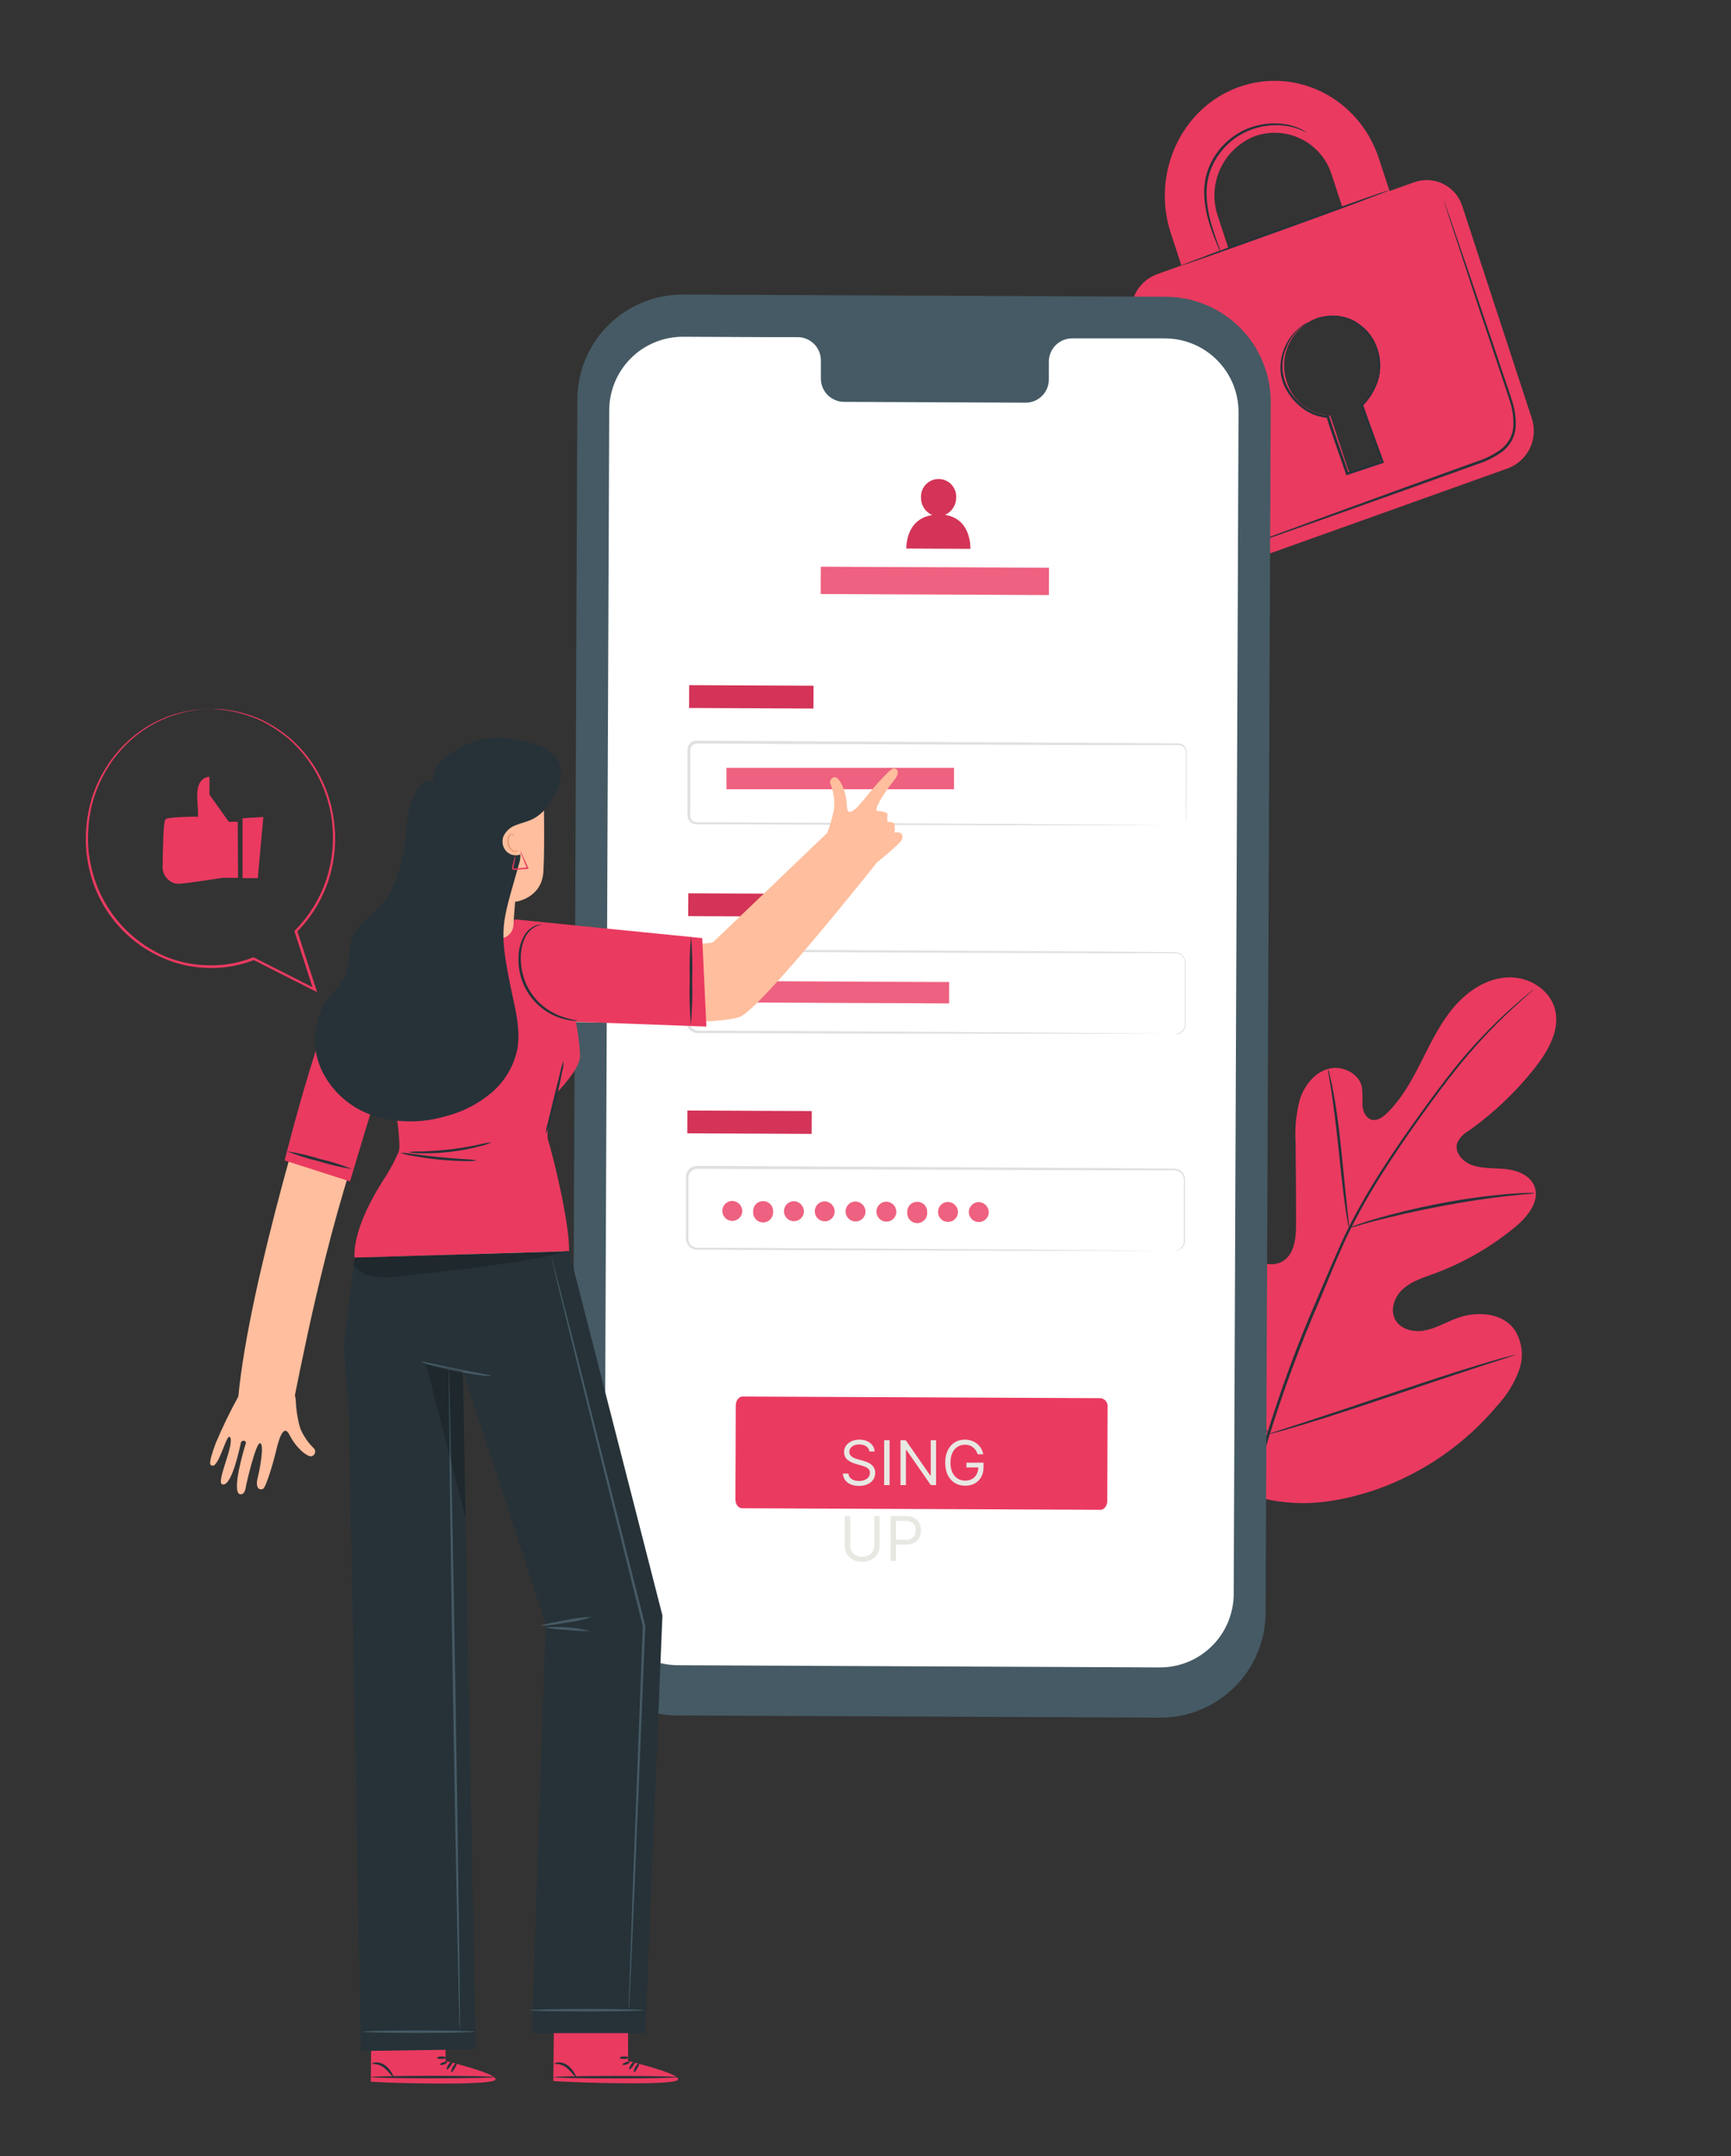 <svg width="228" height="284" viewBox="0 0 228 284" fill="none" xmlns="http://www.w3.org/2000/svg">
<rect x="0" y="0" width="228" height="284" fill="#333333" stroke="none"/>
<path d="M163.79 196.577C153.951 189.707 151.722 176.952 152.11 165.484C152.174 163.574 151.964 161.549 152.874 159.874C153.785 158.199 155.912 157.047 157.626 157.849C159.046 158.518 159.664 160.173 160.46 161.542C161.522 163.366 163.078 164.852 164.95 165.828C166.166 166.465 167.675 166.847 168.879 166.184C170.535 165.274 170.726 163.001 170.713 161.09C170.713 157.537 170.692 153.988 170.65 150.443C170.535 148.54 170.729 146.631 171.223 144.789C171.815 142.98 173.133 141.306 174.936 140.796C176.738 140.287 178.986 141.338 179.394 143.197C179.464 143.984 179.483 144.776 179.451 145.566C179.502 146.362 179.871 147.234 180.617 147.476C181.362 147.718 182.139 147.164 182.712 146.604C184.673 144.693 186.011 142.204 187.253 139.746C188.495 137.288 189.711 134.76 191.494 132.665C193.278 130.57 195.742 128.908 198.5 128.749C201.258 128.589 204.13 130.283 204.818 132.958C205.506 135.632 203.945 138.364 202.27 140.535C199.743 143.758 196.763 146.6 193.424 148.972C192.772 149.328 192.252 149.884 191.94 150.558C191.526 151.832 192.73 153.105 193.985 153.506C195.405 153.977 196.946 153.831 198.443 154.009C199.939 154.188 201.531 154.837 202.098 156.238C202.875 158.187 201.245 160.224 199.646 161.561C196.437 164.236 192.792 166.34 188.87 167.783C187.469 168.292 185.998 168.744 184.865 169.725C183.731 170.705 183.056 172.418 183.737 173.762C184.419 175.106 186.17 175.532 187.641 175.258C189.112 174.985 190.418 174.195 191.819 173.666C194.437 172.679 197.812 172.858 199.462 175.118C199.973 175.897 200.296 176.784 200.407 177.708C200.517 178.633 200.412 179.571 200.099 180.448C199.461 182.194 198.48 183.794 197.213 185.154C193.042 190.137 187.623 193.923 181.508 196.125C175.439 198.227 169.815 198.8 163.784 196.59" fill="#EA3A60"/>
<path d="M202.016 130.321C202.016 130.321 201.958 130.385 201.831 130.5L201.264 131.003C200.767 131.448 200.035 132.098 199.111 132.958C196.493 135.388 194.062 138.013 191.838 140.809C190.418 142.573 188.947 144.572 187.38 146.744C185.814 148.915 184.196 151.258 182.591 153.748C180.88 156.374 179.313 159.09 177.897 161.886C177.158 163.344 176.509 164.866 175.84 166.42L173.866 171.164C171.263 177.139 168.997 183.255 167.077 189.484C165.53 194.58 164.464 199.809 163.892 205.104C163.522 208.677 163.462 212.275 163.714 215.859C163.816 217.132 163.912 218.107 164.001 218.769C164.039 219.087 164.064 219.342 164.09 219.527V219.788C164.062 219.705 164.043 219.62 164.033 219.533C164.001 219.348 163.962 219.1 163.912 218.782C163.797 218.145 163.676 217.139 163.561 215.865C163.254 212.275 163.275 208.664 163.625 205.078C164.161 199.761 165.204 194.507 166.739 189.388C168.643 183.142 170.904 177.011 173.509 171.024L175.534 166.299C176.203 164.752 176.859 163.217 177.604 161.752C179.03 158.948 180.61 156.225 182.336 153.595C183.967 151.048 185.61 148.743 187.157 146.591C188.705 144.439 190.202 142.426 191.615 140.669C193.862 137.88 196.326 135.274 198.984 132.875C199.927 132.028 200.678 131.391 201.188 130.964L201.78 130.487C201.852 130.424 201.931 130.368 202.016 130.321Z" fill="#263238"/>
<path d="M177.687 161.74C177.597 161.477 177.535 161.206 177.502 160.931C177.4 160.403 177.286 159.658 177.152 158.69C176.878 156.779 176.598 154.162 176.299 151.265C175.999 148.368 175.662 145.744 175.381 143.853C175.235 142.91 175.108 142.153 175.018 141.624C174.949 141.354 174.912 141.076 174.91 140.796C175.02 141.051 175.099 141.319 175.146 141.592C175.286 142.115 175.445 142.866 175.623 143.815C175.986 145.725 176.343 148.323 176.642 151.227C176.942 154.13 177.197 156.677 177.394 158.658C177.489 159.549 177.572 160.307 177.636 160.912C177.685 161.185 177.703 161.463 177.687 161.74Z" fill="#263238"/>
<path d="M202.194 157.168C201.884 157.235 201.569 157.273 201.251 157.282C200.615 157.34 199.71 157.416 198.589 157.543C196.348 157.785 193.265 158.231 189.883 158.868C186.501 159.505 183.464 160.224 181.279 160.778C180.19 161.058 179.311 161.313 178.732 161.485C178.422 161.595 178.102 161.672 177.776 161.714C178.071 161.566 178.378 161.445 178.693 161.351C179.292 161.141 180.158 160.848 181.241 160.536C183.413 159.899 186.451 159.142 189.845 158.492C192.721 157.942 195.622 157.539 198.538 157.282C199.666 157.187 200.576 157.149 201.213 157.136C201.54 157.114 201.869 157.124 202.194 157.168Z" fill="#263238"/>
<path d="M167.051 188.943C166.983 188.851 166.927 188.75 166.885 188.643L166.465 187.758C166.102 186.988 165.612 185.848 165.026 184.453C163.841 181.652 162.332 177.729 160.727 173.374C159.122 169.018 157.644 165.096 156.524 162.262C155.976 160.887 155.524 159.759 155.186 158.919L154.829 158.008C154.78 157.903 154.746 157.792 154.728 157.677C154.795 157.769 154.851 157.87 154.893 157.977L155.313 158.862C155.67 159.632 156.167 160.772 156.753 162.166C157.937 164.968 159.447 168.891 161.052 173.246C162.657 177.602 164.134 181.524 165.255 184.358C165.803 185.733 166.255 186.86 166.586 187.701C166.733 188.064 166.854 188.338 166.949 188.612C166.999 188.717 167.033 188.828 167.051 188.943Z" fill="#263238"/>
<path d="M199.583 178.455C199.481 178.514 199.371 178.559 199.258 178.589L198.315 178.907L194.832 180.034C191.889 180.989 187.826 182.352 183.368 183.855C178.91 185.358 174.827 186.695 171.866 187.586C170.388 188.038 169.185 188.382 168.351 188.612L167.389 188.86C167.277 188.895 167.162 188.919 167.045 188.93C167.147 188.871 167.256 188.826 167.37 188.796L168.312 188.478L171.796 187.351C174.738 186.396 178.802 185.033 183.26 183.53C187.718 182.027 191.794 180.69 194.755 179.799C196.239 179.347 197.436 179.003 198.277 178.773L199.239 178.525C199.351 178.49 199.466 178.466 199.583 178.455Z" fill="#263238"/>
<path d="M186.31 23.994L183.03 25.165L181.623 20.88C179.037 12.977 170.796 8.781 163.224 11.449C155.651 14.117 151.62 22.784 154.206 30.686L155.613 34.971L152.32 36.15C151.065 36.636 150.045 37.588 149.474 38.807C148.902 40.027 148.822 41.419 149.251 42.696L158.377 70.58C158.567 71.212 158.881 71.799 159.302 72.307C159.723 72.815 160.242 73.233 160.828 73.537C161.413 73.84 162.054 74.023 162.712 74.074C163.37 74.125 164.031 74.043 164.657 73.834L198.647 61.678C199.919 61.192 200.953 60.231 201.531 58.998C202.11 57.766 202.187 56.357 201.748 55.068L192.615 27.184C192.421 26.554 192.102 25.969 191.676 25.465C191.251 24.961 190.729 24.548 190.14 24.25C189.552 23.952 188.909 23.776 188.251 23.732C187.593 23.688 186.933 23.777 186.31 23.994ZM160.402 28.451C159.705 26.396 159.83 24.151 160.752 22.187C161.673 20.222 163.319 18.691 165.344 17.912C166.345 17.57 167.404 17.433 168.458 17.509C169.513 17.585 170.541 17.872 171.482 18.354C172.423 18.836 173.257 19.503 173.935 20.314C174.612 21.125 175.12 22.065 175.426 23.077L176.827 27.362L161.803 32.736L160.402 28.451ZM179.509 53.196L181.839 60.315C181.882 60.458 181.868 60.611 181.801 60.744C181.733 60.877 181.617 60.979 181.476 61.028L178.209 62.194C178.079 62.23 177.94 62.214 177.822 62.15C177.703 62.086 177.614 61.978 177.572 61.85L175.222 54.762C173.927 54.692 172.683 54.227 171.659 53.43C170.634 52.634 169.878 51.543 169.491 50.305C168.937 48.668 169.038 46.88 169.772 45.315C170.507 43.751 171.819 42.532 173.433 41.912C174.23 41.64 175.073 41.531 175.913 41.592C176.753 41.652 177.572 41.882 178.321 42.265C179.071 42.649 179.735 43.18 180.275 43.826C180.815 44.472 181.219 45.22 181.464 46.026C181.873 47.284 181.907 48.634 181.561 49.911C181.215 51.188 180.504 52.336 179.515 53.215L179.509 53.196Z" fill="#EA3A60"/>
<path d="M182.884 25.089C182.884 25.178 176.802 27.464 169.236 30.183C161.67 32.902 155.498 35.086 155.466 35.022C155.435 34.959 161.549 32.654 169.121 29.928C176.693 27.203 182.852 25.006 182.884 25.089Z" fill="#263238"/>
<path d="M190.106 26.26C190.134 26.316 190.158 26.373 190.176 26.432C190.227 26.559 190.284 26.725 190.361 26.929C190.526 27.394 190.756 28.037 191.042 28.839L193.488 35.958C194.507 38.977 195.723 42.555 197.073 46.529C197.71 48.522 198.462 50.598 199.162 52.782C199.537 53.907 199.699 55.093 199.64 56.278C199.586 56.894 199.411 57.493 199.124 58.041C198.818 58.588 198.409 59.07 197.92 59.462C196.936 60.18 195.844 60.736 194.685 61.111L191.405 62.289L185.196 64.511L174.681 68.255L167.58 70.751L165.669 71.388L165.16 71.554C165.105 71.578 165.047 71.593 164.988 71.598C164.988 71.598 165.039 71.598 165.147 71.522L165.644 71.325L167.554 70.605L174.617 68.007L185.113 64.186L191.31 61.945L194.59 60.761C195.716 60.401 196.776 59.862 197.729 59.162C198.184 58.799 198.565 58.351 198.85 57.844C199.12 57.337 199.283 56.78 199.328 56.208C199.387 55.066 199.231 53.923 198.869 52.839C198.182 50.674 197.456 48.579 196.8 46.586C195.475 42.606 194.252 39.015 193.284 35.996C192.316 32.978 191.501 30.552 190.94 28.846C190.673 28.011 190.469 27.362 190.303 26.891L190.151 26.381C190.131 26.343 190.116 26.302 190.106 26.26Z" fill="#263238"/>
<path d="M172.172 17.479C172.172 17.479 171.834 17.314 171.21 17.059C170.32 16.717 169.38 16.528 168.427 16.499C167.015 16.45 165.61 16.715 164.313 17.276C162.735 17.973 161.387 19.101 160.421 20.529C159.45 21.954 158.928 23.638 158.925 25.363C158.938 26.776 159.152 28.18 159.562 29.533C159.893 30.692 160.237 31.616 160.466 32.259C160.601 32.585 160.712 32.922 160.797 33.265C160.616 32.959 160.465 32.637 160.345 32.303C160.084 31.666 159.708 30.762 159.339 29.597C158.885 28.23 158.638 26.802 158.606 25.363C158.589 23.573 159.123 21.821 160.135 20.345C161.134 18.864 162.538 17.701 164.179 16.995C165.516 16.432 166.965 16.184 168.414 16.269C169.387 16.319 170.344 16.546 171.236 16.938C171.474 17.048 171.704 17.176 171.923 17.32C172.014 17.36 172.098 17.414 172.172 17.479Z" fill="#263238"/>
<path d="M172.465 42.396C172.566 42.335 172.673 42.282 172.783 42.237C173.102 42.093 173.432 41.976 173.77 41.887C174.307 41.728 174.861 41.634 175.42 41.607C176.18 41.566 176.941 41.681 177.655 41.944C179.285 42.517 180.782 44.179 181.521 46.402C181.875 47.594 181.875 48.864 181.521 50.057C181.128 51.351 180.424 52.529 179.47 53.489L179.508 53.317C180.355 55.641 181.279 58.163 182.234 60.793L182.291 60.952L182.132 61.009L180.674 61.493L177.489 62.556L177.33 62.607L177.279 62.448C176.407 59.812 175.451 57.354 174.732 54.941L174.872 55.049C173.627 54.946 172.44 54.478 171.458 53.705C170.57 53.022 169.842 52.152 169.325 51.158C168.858 50.277 168.625 49.29 168.65 48.293C168.679 47.274 168.934 46.273 169.395 45.364C169.856 44.455 170.513 43.659 171.318 43.033C171.65 42.764 172.021 42.549 172.42 42.396C172.06 42.61 171.712 42.841 171.375 43.09C170.491 43.839 169.814 44.801 169.408 45.886C169.059 46.704 168.896 47.589 168.93 48.477C168.964 49.366 169.195 50.236 169.605 51.025C170.114 51.981 170.824 52.815 171.688 53.47C172.624 54.204 173.756 54.647 174.942 54.743H175.05L175.082 54.839C175.783 57.208 176.744 59.685 177.63 62.334L177.419 62.232L180.604 61.168L182.056 60.678L181.954 60.895C181.005 58.265 180.088 55.737 179.247 53.412V53.317L179.324 53.24C180.25 52.321 180.94 51.192 181.336 49.948C181.674 48.808 181.674 47.593 181.336 46.453C180.642 44.313 179.209 42.689 177.655 42.116C176.967 41.851 176.233 41.727 175.496 41.753C174.946 41.766 174.399 41.84 173.866 41.976C172.917 42.212 172.471 42.428 172.465 42.396Z" fill="#263238"/>
<path d="M152.779 226.258L89.162 225.965C85.488 225.944 81.972 224.467 79.387 221.857C76.802 219.247 75.358 215.718 75.374 212.045L76.049 52.591C76.056 50.771 76.422 48.971 77.126 47.292C77.83 45.614 78.858 44.091 80.151 42.81C81.444 41.529 82.977 40.515 84.662 39.827C86.347 39.139 88.151 38.789 89.971 38.798L153.581 39.091C157.255 39.11 160.772 40.586 163.358 43.194C165.944 45.803 167.39 49.332 167.376 53.005L166.701 212.452C166.694 214.273 166.327 216.074 165.624 217.753C164.92 219.432 163.892 220.956 162.6 222.238C161.307 223.52 159.774 224.535 158.089 225.224C156.404 225.914 154.6 226.265 152.779 226.258Z" fill="#455A64"/>
<path d="M153.486 44.574H141.156C140.754 44.581 140.357 44.668 139.988 44.829C139.619 44.99 139.286 45.222 139.007 45.512C138.728 45.801 138.508 46.143 138.361 46.518C138.214 46.892 138.143 47.292 138.15 47.694V49.929C138.158 50.331 138.086 50.731 137.939 51.105C137.792 51.479 137.573 51.821 137.293 52.11C137.014 52.399 136.68 52.63 136.312 52.791C135.943 52.951 135.546 53.036 135.144 53.043L111.109 52.935C110.296 52.913 109.524 52.57 108.964 51.98C108.404 51.39 108.101 50.602 108.122 49.789V47.554C108.142 46.742 107.84 45.955 107.281 45.366C106.723 44.776 105.953 44.432 105.141 44.408H100.804L90.009 44.358C87.442 44.342 84.972 45.345 83.142 47.146C81.313 48.947 80.271 51.399 80.246 53.967L79.609 209.606C79.603 210.88 79.848 212.142 80.33 213.321C80.812 214.5 81.522 215.572 82.418 216.477C83.315 217.381 84.381 218.101 85.555 218.593C86.73 219.086 87.99 219.343 89.264 219.349L152.747 219.642C154.022 219.648 155.285 219.402 156.465 218.92C157.645 218.438 158.718 217.728 159.624 216.831C160.529 215.934 161.249 214.867 161.742 213.692C162.235 212.517 162.492 211.256 162.498 209.982L163.135 54.342C163.15 51.768 162.142 49.293 160.333 47.461C158.524 45.629 156.061 44.591 153.486 44.574Z" fill="white"/>
<path d="M144.946 198.877L97.741 198.673C97.25 198.673 96.856 198.138 96.862 197.488L96.913 185.141C96.913 184.505 97.314 183.957 97.805 183.957L145.009 184.174C145.281 184.221 145.524 184.371 145.688 184.592C145.852 184.814 145.923 185.091 145.888 185.364L145.844 197.699C145.844 198.354 145.436 198.883 144.946 198.877Z" fill="#EA3A60"/>
<path d="M114.504 191.19C114.47 190.898 114.329 190.67 114.083 190.509C113.836 190.347 113.534 190.266 113.176 190.266C112.914 190.266 112.685 190.309 112.489 190.393C112.294 190.478 112.142 190.594 112.033 190.743C111.925 190.891 111.871 191.059 111.871 191.248C111.871 191.406 111.908 191.542 111.984 191.655C112.061 191.767 112.159 191.86 112.278 191.935C112.397 192.008 112.523 192.069 112.653 192.117C112.784 192.163 112.905 192.201 113.014 192.23L113.615 192.391C113.769 192.432 113.94 192.488 114.129 192.559C114.32 192.63 114.501 192.727 114.675 192.851C114.85 192.972 114.994 193.128 115.108 193.318C115.221 193.509 115.278 193.743 115.278 194.02C115.278 194.34 115.194 194.628 115.027 194.886C114.861 195.144 114.619 195.349 114.299 195.501C113.982 195.653 113.596 195.729 113.141 195.729C112.718 195.729 112.351 195.661 112.041 195.524C111.733 195.388 111.491 195.197 111.314 194.953C111.138 194.708 111.039 194.424 111.016 194.101H111.755C111.775 194.324 111.85 194.509 111.981 194.655C112.113 194.8 112.281 194.907 112.483 194.979C112.687 195.048 112.907 195.083 113.141 195.083C113.415 195.083 113.66 195.038 113.878 194.95C114.095 194.859 114.268 194.734 114.395 194.574C114.522 194.413 114.585 194.224 114.585 194.008C114.585 193.812 114.53 193.652 114.421 193.529C114.311 193.406 114.167 193.306 113.987 193.229C113.808 193.152 113.615 193.084 113.407 193.027L112.679 192.819C112.217 192.686 111.852 192.496 111.582 192.25C111.313 192.004 111.178 191.681 111.178 191.283C111.178 190.952 111.267 190.663 111.446 190.416C111.627 190.168 111.87 189.976 112.174 189.839C112.48 189.7 112.822 189.631 113.199 189.631C113.58 189.631 113.919 189.699 114.216 189.836C114.512 189.971 114.747 190.156 114.92 190.39C115.095 190.625 115.188 190.892 115.197 191.19H114.504ZM117.172 189.712V195.625H116.456V189.712H117.172ZM123.297 189.712V195.625H122.604L119.381 190.982H119.324V195.625H118.608V189.712H119.301L122.535 194.367H122.592V189.712H123.297ZM128.772 191.56C128.709 191.365 128.625 191.191 128.521 191.037C128.419 190.881 128.297 190.748 128.154 190.639C128.014 190.529 127.854 190.445 127.675 190.388C127.496 190.33 127.3 190.301 127.086 190.301C126.736 190.301 126.417 190.391 126.13 190.572C125.843 190.753 125.615 191.02 125.446 191.372C125.277 191.724 125.192 192.157 125.192 192.669C125.192 193.181 125.277 193.613 125.449 193.965C125.62 194.317 125.852 194.584 126.145 194.765C126.437 194.946 126.766 195.036 127.132 195.036C127.471 195.036 127.769 194.964 128.027 194.82C128.287 194.674 128.489 194.468 128.634 194.202C128.78 193.934 128.853 193.62 128.853 193.258L129.073 193.304H127.294V192.669H129.546V193.304C129.546 193.791 129.442 194.214 129.234 194.574C129.028 194.934 128.743 195.214 128.38 195.412C128.018 195.608 127.602 195.706 127.132 195.706C126.609 195.706 126.149 195.583 125.752 195.337C125.357 195.09 125.049 194.74 124.828 194.286C124.609 193.831 124.499 193.292 124.499 192.669C124.499 192.201 124.561 191.78 124.686 191.407C124.814 191.031 124.993 190.712 125.224 190.448C125.455 190.184 125.728 189.982 126.044 189.842C126.359 189.701 126.707 189.631 127.086 189.631C127.398 189.631 127.689 189.678 127.958 189.772C128.229 189.865 128.471 189.997 128.683 190.168C128.897 190.337 129.075 190.541 129.217 190.777C129.359 191.012 129.458 191.273 129.512 191.56H128.772ZM115.151 199.712H115.867V203.627C115.867 204.032 115.772 204.393 115.581 204.71C115.393 205.026 115.126 205.275 114.782 205.458C114.437 205.639 114.033 205.729 113.569 205.729C113.105 205.729 112.701 205.639 112.356 205.458C112.011 205.275 111.744 205.026 111.553 204.71C111.365 204.393 111.27 204.032 111.27 203.627V199.712H111.986V203.57C111.986 203.858 112.05 204.115 112.177 204.341C112.304 204.564 112.485 204.74 112.72 204.869C112.957 204.996 113.24 205.06 113.569 205.06C113.898 205.06 114.181 204.996 114.418 204.869C114.654 204.74 114.835 204.564 114.961 204.341C115.088 204.115 115.151 203.858 115.151 203.57V199.712ZM117.297 205.625V199.712H119.295C119.759 199.712 120.139 199.796 120.433 199.963C120.73 200.129 120.949 200.353 121.092 200.636C121.234 200.919 121.305 201.235 121.305 201.583C121.305 201.931 121.234 202.248 121.092 202.533C120.951 202.818 120.733 203.045 120.439 203.214C120.144 203.382 119.767 203.466 119.307 203.466H117.875V202.83H119.284C119.602 202.83 119.857 202.775 120.049 202.666C120.242 202.556 120.381 202.408 120.468 202.221C120.556 202.032 120.601 201.82 120.601 201.583C120.601 201.346 120.556 201.134 120.468 200.948C120.381 200.761 120.241 200.615 120.046 200.509C119.852 200.401 119.594 200.347 119.272 200.347H118.013V205.625H117.297Z" fill="#E8E8E3"/>
<path d="M107.156 90.326L90.776 90.252L90.762 93.257L107.142 93.332L107.156 90.326Z" fill="#EA3A60"/>
<path opacity="0.1" d="M107.156 90.326L90.776 90.252L90.762 93.257L107.142 93.332L107.156 90.326Z" fill="black"/>
<path d="M155.173 108.78C155.302 108.767 155.428 108.737 155.549 108.69C155.725 108.622 155.879 108.504 155.991 108.352C156.104 108.2 156.172 108.019 156.186 107.831C156.186 106.818 156.186 105.341 156.186 103.443C156.186 102.495 156.186 101.431 156.186 100.26C156.186 99.973 156.186 99.674 156.186 99.374C156.228 99.084 156.164 98.788 156.008 98.54C155.92 98.421 155.806 98.324 155.674 98.257C155.543 98.19 155.398 98.154 155.25 98.152H154.256H145.054L91.786 97.954C91.649 97.952 91.514 97.983 91.392 98.044C91.27 98.105 91.165 98.194 91.085 98.305C90.931 98.554 90.873 98.85 90.919 99.139C90.919 99.776 90.919 100.412 90.919 101.049C90.919 102.323 90.919 103.596 90.919 104.87C90.919 105.507 90.919 106.143 90.919 106.78C90.893 107.077 90.893 107.375 90.919 107.672C90.953 107.799 91.015 107.917 91.101 108.016C91.187 108.115 91.295 108.193 91.416 108.245C91.542 108.295 91.676 108.318 91.811 108.315H95.053L109.198 108.391L133.144 108.538L149.289 108.665L153.677 108.716H154.817C155.078 108.716 155.205 108.716 155.205 108.716H154.817H153.677H149.289H133.144L109.198 108.639L95.053 108.582H91.811C91.633 108.589 91.455 108.559 91.289 108.493C91.121 108.421 90.972 108.313 90.853 108.175C90.734 108.037 90.647 107.873 90.601 107.697C90.564 107.53 90.551 107.358 90.563 107.188V106.716C90.563 106.08 90.563 105.443 90.563 104.806C90.563 103.533 90.563 102.259 90.563 100.985C90.563 100.349 90.563 99.712 90.563 99.075C90.551 98.906 90.551 98.735 90.563 98.566C90.587 98.378 90.659 98.201 90.773 98.05C90.883 97.896 91.028 97.771 91.197 97.686C91.365 97.601 91.552 97.557 91.741 97.56L145.009 97.853L154.212 97.916H155.205C155.38 97.916 155.553 97.959 155.708 98.04C155.863 98.121 155.997 98.238 156.097 98.381C156.276 98.658 156.349 98.991 156.301 99.317C156.301 99.616 156.301 99.916 156.301 100.202C156.301 101.361 156.301 102.425 156.301 103.386C156.301 105.296 156.256 106.761 156.243 107.78C156.228 107.976 156.157 108.163 156.038 108.32C155.92 108.477 155.759 108.596 155.575 108.665C155.454 108.74 155.315 108.779 155.173 108.78Z" fill="#E0E0E0"/>
<path d="M125.655 101.151H95.696V103.96H125.655V101.151Z" fill="#EA3A60"/>
<path opacity="0.2" d="M125.655 101.151H95.696V103.96H125.655V101.151Z" fill="white"/>
<path d="M107.044 117.745L90.664 117.67L90.65 120.676L107.031 120.75L107.044 117.745Z" fill="#EA3A60"/>
<path opacity="0.1" d="M107.044 117.745L90.664 117.67L90.65 120.676L107.031 120.75L107.044 117.745Z" fill="black"/>
<path d="M154.76 136.199C154.889 136.183 155.016 136.16 155.142 136.129C155.32 136.073 155.484 135.978 155.622 135.853C155.76 135.728 155.87 135.575 155.944 135.403C156.045 135.146 156.084 134.869 156.059 134.595C156.059 134.289 156.059 133.958 156.059 133.588C156.059 132.85 156.059 132.009 156.059 131.041V126.998C156.09 126.705 156.025 126.41 155.874 126.157C155.717 125.898 155.47 125.705 155.18 125.616C154.863 125.559 154.54 125.542 154.219 125.565H145.054L91.971 125.368C91.685 125.368 91.41 125.473 91.195 125.661C90.981 125.85 90.842 126.11 90.805 126.393C90.805 126.998 90.805 127.666 90.805 128.303C90.805 129.577 90.805 130.85 90.805 132.124C90.805 132.761 90.805 133.397 90.805 134.034C90.782 134.332 90.794 134.631 90.844 134.926C90.923 135.184 91.087 135.408 91.308 135.562C91.544 135.712 91.82 135.783 92.098 135.766H92.983H94.824L108.918 135.836L132.781 135.983L148.869 136.11L153.244 136.161H154.384H154.766H154.384H153.244H148.869H132.781L108.905 136.135L94.811 136.085H92.041C91.696 136.105 91.355 136.013 91.066 135.823C90.777 135.623 90.565 135.328 90.468 134.989C90.411 134.666 90.394 134.336 90.417 134.009C90.417 133.372 90.417 132.735 90.417 132.098C90.417 130.825 90.417 129.551 90.417 128.278C90.417 127.641 90.417 127.004 90.417 126.367C90.463 126.003 90.641 125.669 90.916 125.426C91.192 125.183 91.546 125.049 91.913 125.049L144.997 125.342L154.161 125.412C154.503 125.391 154.845 125.415 155.18 125.482C155.511 125.59 155.79 125.817 155.964 126.119C156.128 126.4 156.2 126.725 156.167 127.049C156.167 127.348 156.167 127.641 156.167 127.934C156.167 129.086 156.167 130.143 156.167 131.118C156.167 132.092 156.167 132.913 156.167 133.665C156.167 134.028 156.167 134.365 156.167 134.677C156.191 134.962 156.145 135.248 156.034 135.511C155.951 135.687 155.831 135.843 155.683 135.968C155.535 136.094 155.361 136.185 155.174 136.237C155.035 136.249 154.895 136.236 154.76 136.199Z" fill="#E0E0E0"/>
<path d="M106.921 146.354L90.541 146.28L90.527 149.285L106.908 149.36L106.921 146.354Z" fill="#EA3A60"/>
<path opacity="0.1" d="M106.921 146.354L90.541 146.28L90.527 149.285L106.908 149.36L106.921 146.354Z" fill="black"/>
<path d="M154.632 164.797C154.761 164.781 154.889 164.758 155.014 164.727C155.191 164.67 155.355 164.577 155.493 164.453C155.631 164.329 155.742 164.177 155.817 164.007C155.917 163.75 155.956 163.473 155.931 163.198C155.931 162.886 155.931 162.562 155.931 162.186C155.931 161.454 155.931 160.607 155.931 159.639V155.595C155.962 155.303 155.897 155.008 155.747 154.755C155.586 154.5 155.34 154.31 155.053 154.22C154.736 154.161 154.413 154.142 154.091 154.163H144.926L91.843 153.965C91.558 153.966 91.282 154.07 91.068 154.259C90.853 154.447 90.715 154.707 90.678 154.99C90.678 155.627 90.678 156.264 90.678 156.901C90.678 158.174 90.678 159.448 90.678 160.721C90.678 161.358 90.678 161.995 90.678 162.632C90.654 162.927 90.667 163.224 90.716 163.517C90.792 163.777 90.957 164.002 91.181 164.153C91.415 164.306 91.692 164.378 91.971 164.357H94.741L108.835 164.434L132.698 164.58L148.786 164.707L153.161 164.758H154.301C154.556 164.758 154.683 164.758 154.683 164.758C154.683 164.758 154.556 164.758 154.301 164.758H153.161H148.786H132.698L108.835 164.688L94.741 164.631H91.971C91.626 164.654 91.283 164.562 90.996 164.37C90.706 164.169 90.495 163.875 90.397 163.536C90.34 163.212 90.323 162.883 90.347 162.555C90.347 161.918 90.347 161.282 90.347 160.645C90.347 159.371 90.347 158.098 90.347 156.824C90.347 156.187 90.347 155.551 90.347 154.882C90.391 154.519 90.568 154.184 90.842 153.941C91.117 153.698 91.47 153.564 91.837 153.564L144.92 153.857L154.085 153.927C154.426 153.906 154.768 153.93 155.104 153.997C155.434 154.105 155.714 154.332 155.887 154.634C156.052 154.914 156.123 155.24 156.091 155.563C156.091 155.863 156.091 156.162 156.091 156.449C156.091 157.601 156.091 158.658 156.091 159.632C156.091 160.607 156.091 161.428 156.091 162.179C156.091 162.542 156.091 162.88 156.091 163.192C156.115 163.477 156.069 163.763 155.957 164.026C155.874 164.202 155.755 164.358 155.606 164.483C155.458 164.608 155.284 164.7 155.097 164.752C154.948 164.803 154.789 164.818 154.632 164.797Z" fill="#E0E0E0"/>
<path d="M125.015 129.364L95.057 129.229L95.044 132.037L125.003 132.173L125.015 129.364Z" fill="#EA3A60"/>
<path opacity="0.2" d="M125.015 129.364L95.057 129.229L95.044 132.037L125.003 132.173L125.015 129.364Z" fill="white"/>
<path d="M97.766 159.601C97.747 159.857 97.653 160.102 97.497 160.305C97.34 160.509 97.127 160.662 96.884 160.745C96.641 160.829 96.379 160.839 96.13 160.775C95.882 160.711 95.657 160.575 95.485 160.385C95.312 160.194 95.2 159.958 95.161 159.704C95.122 159.45 95.158 159.19 95.265 158.957C95.373 158.723 95.546 158.527 95.764 158.391C95.982 158.255 96.235 158.187 96.492 158.193C96.847 158.213 97.18 158.372 97.418 158.635C97.657 158.899 97.781 159.246 97.766 159.601Z" fill="#EA3A60"/>
<path d="M101.823 159.619C101.835 159.799 101.811 159.979 101.751 160.149C101.691 160.318 101.596 160.474 101.474 160.605C101.351 160.737 101.202 160.842 101.037 160.914C100.872 160.985 100.694 161.022 100.514 161.022C100.334 161.022 100.156 160.985 99.991 160.914C99.826 160.842 99.677 160.737 99.555 160.605C99.432 160.474 99.338 160.318 99.277 160.149C99.217 159.979 99.193 159.799 99.205 159.619C99.193 159.44 99.217 159.26 99.277 159.09C99.338 158.92 99.432 158.765 99.555 158.633C99.677 158.502 99.826 158.397 99.991 158.325C100.156 158.253 100.334 158.216 100.514 158.216C100.694 158.216 100.872 158.253 101.037 158.325C101.202 158.397 101.351 158.502 101.474 158.633C101.596 158.765 101.691 158.92 101.751 159.09C101.811 159.26 101.835 159.44 101.823 159.619Z" fill="#EA3A60"/>
<path d="M105.886 159.639C105.867 159.895 105.774 160.14 105.617 160.343C105.46 160.547 105.247 160.7 105.004 160.783C104.761 160.867 104.499 160.877 104.25 160.813C104.002 160.749 103.777 160.613 103.605 160.423C103.432 160.232 103.32 159.996 103.281 159.742C103.242 159.488 103.278 159.228 103.386 158.995C103.493 158.762 103.666 158.565 103.884 158.429C104.102 158.293 104.355 158.225 104.612 158.231C104.966 158.253 105.298 158.412 105.536 158.675C105.774 158.938 105.9 159.284 105.886 159.639Z" fill="#EA3A60"/>
<path d="M109.943 159.658C109.924 159.914 109.831 160.159 109.674 160.362C109.517 160.566 109.304 160.719 109.061 160.802C108.818 160.886 108.556 160.896 108.308 160.832C108.059 160.768 107.834 160.632 107.662 160.442C107.49 160.252 107.377 160.015 107.338 159.761C107.299 159.507 107.335 159.247 107.443 159.014C107.55 158.781 107.723 158.584 107.941 158.448C108.16 158.312 108.413 158.244 108.669 158.25C109.024 158.272 109.355 158.431 109.593 158.694C109.832 158.957 109.957 159.303 109.943 159.658Z" fill="#EA3A60"/>
<path d="M114 159.67C113.982 159.927 113.89 160.173 113.734 160.377C113.577 160.581 113.365 160.735 113.122 160.82C112.879 160.904 112.617 160.915 112.367 160.852C112.118 160.789 111.893 160.653 111.72 160.463C111.547 160.273 111.434 160.036 111.394 159.782C111.355 159.528 111.391 159.268 111.498 159.034C111.605 158.8 111.779 158.603 111.997 158.467C112.216 158.331 112.469 158.263 112.726 158.27C113.079 158.291 113.41 158.449 113.648 158.711C113.886 158.973 114.012 159.317 114 159.67Z" fill="#EA3A60"/>
<path d="M118.063 159.689C118.046 159.945 117.954 160.189 117.8 160.393C117.645 160.597 117.434 160.751 117.193 160.837C116.952 160.922 116.691 160.935 116.443 160.875C116.194 160.814 115.969 160.682 115.795 160.495C115.62 160.307 115.504 160.073 115.461 159.821C115.418 159.569 115.45 159.31 115.552 159.076C115.654 158.841 115.823 158.642 116.037 158.502C116.251 158.362 116.502 158.288 116.758 158.289C117.116 158.302 117.455 158.457 117.7 158.719C117.945 158.982 118.075 159.331 118.063 159.689Z" fill="#EA3A60"/>
<path d="M122.12 159.709C122.133 159.888 122.108 160.068 122.048 160.238C121.988 160.408 121.894 160.563 121.771 160.695C121.648 160.826 121.5 160.931 121.335 161.003C121.169 161.075 120.991 161.112 120.811 161.112C120.631 161.112 120.453 161.075 120.288 161.003C120.123 160.931 119.975 160.826 119.852 160.695C119.729 160.563 119.635 160.408 119.575 160.238C119.515 160.068 119.49 159.888 119.503 159.709C119.49 159.529 119.515 159.349 119.575 159.179C119.635 159.01 119.729 158.854 119.852 158.723C119.975 158.591 120.123 158.486 120.288 158.414C120.453 158.343 120.631 158.306 120.811 158.306C120.991 158.306 121.169 158.343 121.335 158.414C121.5 158.486 121.648 158.591 121.771 158.723C121.894 158.854 121.988 159.01 122.048 159.179C122.108 159.349 122.133 159.529 122.12 159.709Z" fill="#EA3A60"/>
<path d="M126.177 159.728C126.16 159.983 126.068 160.227 125.913 160.431C125.759 160.635 125.548 160.789 125.307 160.875C125.066 160.96 124.805 160.973 124.556 160.913C124.308 160.852 124.083 160.72 123.908 160.533C123.734 160.346 123.618 160.111 123.575 159.859C123.532 159.607 123.563 159.348 123.666 159.114C123.768 158.879 123.937 158.68 124.151 158.54C124.365 158.4 124.616 158.326 124.871 158.327C125.23 158.34 125.569 158.495 125.814 158.757C126.058 159.02 126.189 159.369 126.177 159.728Z" fill="#EA3A60"/>
<path d="M130.234 159.747C130.216 160.004 130.123 160.249 129.967 160.454C129.811 160.658 129.599 160.812 129.356 160.896C129.113 160.981 128.851 160.992 128.601 160.929C128.352 160.865 128.127 160.73 127.954 160.54C127.781 160.35 127.668 160.113 127.628 159.859C127.589 159.605 127.625 159.344 127.732 159.111C127.839 158.877 128.013 158.68 128.231 158.544C128.449 158.408 128.703 158.339 128.96 158.346C129.313 158.368 129.644 158.526 129.882 158.788C130.12 159.049 130.246 159.394 130.234 159.747Z" fill="#EA3A60"/>
<g opacity="0.2">
<path d="M97.766 159.601C97.747 159.857 97.653 160.102 97.497 160.305C97.34 160.509 97.127 160.662 96.884 160.745C96.641 160.829 96.379 160.839 96.13 160.775C95.882 160.711 95.657 160.575 95.485 160.385C95.312 160.194 95.2 159.958 95.161 159.704C95.122 159.45 95.158 159.19 95.265 158.957C95.373 158.723 95.546 158.527 95.764 158.391C95.982 158.255 96.235 158.187 96.492 158.193C96.847 158.213 97.18 158.372 97.418 158.635C97.657 158.899 97.781 159.246 97.766 159.601Z" fill="white"/>
<path d="M101.823 159.62C101.835 159.799 101.811 159.98 101.751 160.149C101.691 160.319 101.596 160.474 101.474 160.606C101.351 160.737 101.202 160.842 101.037 160.914C100.872 160.986 100.694 161.023 100.514 161.023C100.334 161.023 100.156 160.986 99.991 160.914C99.826 160.842 99.677 160.737 99.555 160.606C99.432 160.474 99.338 160.319 99.277 160.149C99.217 159.98 99.193 159.799 99.205 159.62C99.193 159.44 99.217 159.26 99.277 159.091C99.338 158.921 99.432 158.765 99.555 158.634C99.677 158.502 99.826 158.397 99.991 158.326C100.156 158.254 100.334 158.217 100.514 158.217C100.694 158.217 100.872 158.254 101.037 158.326C101.202 158.397 101.351 158.502 101.474 158.634C101.596 158.765 101.691 158.921 101.751 159.091C101.811 159.26 101.835 159.44 101.823 159.62Z" fill="white"/>
<path d="M105.886 159.639C105.867 159.895 105.774 160.14 105.617 160.343C105.46 160.547 105.247 160.7 105.004 160.783C104.761 160.867 104.499 160.877 104.25 160.813C104.002 160.749 103.777 160.613 103.605 160.423C103.432 160.232 103.32 159.996 103.281 159.742C103.242 159.488 103.278 159.228 103.386 158.995C103.493 158.762 103.666 158.565 103.884 158.429C104.102 158.293 104.355 158.225 104.612 158.231C104.966 158.253 105.298 158.412 105.536 158.675C105.774 158.938 105.9 159.284 105.886 159.639Z" fill="white"/>
<path d="M109.943 159.658C109.924 159.914 109.83 160.159 109.674 160.362C109.517 160.566 109.304 160.719 109.061 160.802C108.818 160.886 108.556 160.896 108.307 160.832C108.058 160.768 107.834 160.632 107.661 160.442C107.489 160.252 107.376 160.015 107.337 159.761C107.298 159.507 107.335 159.247 107.442 159.014C107.549 158.781 107.723 158.584 107.941 158.448C108.159 158.312 108.412 158.244 108.669 158.25C109.023 158.272 109.355 158.431 109.593 158.694C109.831 158.957 109.957 159.303 109.943 159.658Z" fill="white"/>
<path d="M114 159.67C113.982 159.927 113.89 160.173 113.734 160.377C113.577 160.581 113.365 160.735 113.122 160.82C112.879 160.904 112.617 160.915 112.367 160.852C112.118 160.789 111.893 160.653 111.72 160.463C111.547 160.273 111.434 160.036 111.394 159.782C111.355 159.528 111.391 159.268 111.498 159.034C111.605 158.8 111.779 158.603 111.997 158.467C112.216 158.331 112.469 158.263 112.726 158.27C113.079 158.291 113.41 158.449 113.648 158.711C113.886 158.973 114.012 159.317 114 159.67Z" fill="white"/>
<path d="M118.063 159.69C118.045 159.945 117.954 160.19 117.799 160.393C117.645 160.597 117.434 160.751 117.193 160.837C116.952 160.923 116.691 160.936 116.442 160.875C116.194 160.814 115.968 160.682 115.794 160.495C115.62 160.308 115.504 160.074 115.461 159.822C115.418 159.57 115.449 159.31 115.551 159.076C115.654 158.842 115.822 158.642 116.037 158.502C116.251 158.363 116.501 158.288 116.757 158.289C117.116 158.302 117.455 158.457 117.699 158.72C117.944 158.982 118.075 159.331 118.063 159.69Z" fill="white"/>
<path d="M122.12 159.709C122.132 159.888 122.108 160.068 122.048 160.238C121.988 160.408 121.893 160.563 121.77 160.695C121.648 160.826 121.499 160.931 121.334 161.003C121.169 161.075 120.991 161.112 120.811 161.112C120.631 161.112 120.453 161.075 120.288 161.003C120.123 160.931 119.974 160.826 119.852 160.695C119.729 160.563 119.634 160.408 119.574 160.238C119.514 160.068 119.49 159.888 119.502 159.709C119.49 159.529 119.514 159.349 119.574 159.179C119.634 159.01 119.729 158.854 119.852 158.723C119.974 158.591 120.123 158.486 120.288 158.414C120.453 158.343 120.631 158.306 120.811 158.306C120.991 158.306 121.169 158.343 121.334 158.414C121.499 158.486 121.648 158.591 121.77 158.723C121.893 158.854 121.988 159.01 122.048 159.179C122.108 159.349 122.132 159.529 122.12 159.709Z" fill="white"/>
<path d="M126.177 159.728C126.159 159.983 126.068 160.228 125.913 160.432C125.758 160.635 125.548 160.79 125.306 160.875C125.065 160.961 124.804 160.974 124.556 160.913C124.307 160.852 124.082 160.72 123.908 160.533C123.733 160.346 123.618 160.112 123.574 159.86C123.531 159.608 123.563 159.349 123.665 159.114C123.768 158.88 123.936 158.68 124.15 158.54C124.365 158.401 124.615 158.327 124.871 158.327C125.23 158.34 125.569 158.495 125.813 158.758C126.058 159.02 126.189 159.369 126.177 159.728Z" fill="white"/>
<path d="M130.234 159.747C130.216 160.004 130.123 160.249 129.967 160.454C129.811 160.658 129.599 160.812 129.356 160.896C129.113 160.981 128.851 160.992 128.601 160.929C128.352 160.865 128.127 160.73 127.954 160.54C127.781 160.35 127.668 160.113 127.628 159.859C127.589 159.605 127.625 159.344 127.732 159.111C127.839 158.877 128.013 158.68 128.231 158.544C128.449 158.408 128.703 158.339 128.96 158.346C129.313 158.368 129.644 158.526 129.882 158.788C130.12 159.049 130.246 159.394 130.234 159.747Z" fill="white"/>
</g>
<path d="M124.47 67.823C124.912 67.628 125.288 67.307 125.549 66.901C125.811 66.494 125.947 66.02 125.941 65.537C125.958 65.222 125.91 64.908 125.801 64.613C125.692 64.318 125.524 64.048 125.308 63.82C125.091 63.591 124.83 63.41 124.541 63.285C124.252 63.161 123.941 63.097 123.626 63.097C123.312 63.097 123 63.161 122.711 63.285C122.422 63.41 122.161 63.591 121.945 63.82C121.728 64.048 121.56 64.318 121.451 64.613C121.342 64.908 121.295 65.222 121.311 65.537C121.301 66.025 121.437 66.505 121.7 66.916C121.963 67.328 122.342 67.652 122.789 67.848C119.222 68.383 119.381 72.254 119.381 72.254L127.814 72.293C127.814 72.293 128.011 68.351 124.47 67.823Z" fill="#EA3A60"/>
<path opacity="0.1" d="M124.47 67.823C124.912 67.628 125.288 67.307 125.549 66.901C125.811 66.494 125.947 66.02 125.941 65.537C125.958 65.222 125.91 64.908 125.801 64.613C125.692 64.318 125.524 64.048 125.308 63.82C125.091 63.591 124.83 63.41 124.541 63.285C124.252 63.161 123.941 63.097 123.626 63.097C123.312 63.097 123 63.161 122.711 63.285C122.422 63.41 122.161 63.591 121.945 63.82C121.728 64.048 121.56 64.318 121.451 64.613C121.342 64.908 121.295 65.222 121.311 65.537C121.301 66.025 121.437 66.505 121.7 66.916C121.963 67.328 122.342 67.652 122.789 67.848C119.222 68.383 119.381 72.254 119.381 72.254L127.814 72.293C127.814 72.293 128.011 68.351 124.47 67.823Z" fill="black"/>
<path d="M138.172 74.79L108.118 74.653L108.102 78.245L138.156 78.381L138.172 74.79Z" fill="#EA3A60"/>
<path opacity="0.2" d="M138.172 74.79L108.118 74.653L108.102 78.245L138.156 78.381L138.172 74.79Z" fill="white"/>
<path d="M27.685 93.401H27.386L26.519 93.465C26.051 93.493 25.584 93.555 25.125 93.65C24.827 93.692 24.531 93.749 24.239 93.822L23.252 94.096C21.572 94.611 19.987 95.396 18.558 96.42C16.671 97.789 15.096 99.543 13.935 101.565C13.252 102.73 12.71 103.972 12.317 105.264C11.905 106.669 11.667 108.119 11.61 109.582C11.572 110.35 11.585 111.12 11.648 111.887C11.648 112.275 11.757 112.664 11.808 113.059C11.851 113.457 11.925 113.85 12.031 114.237C12.603 116.792 13.765 119.178 15.424 121.204C17.082 123.231 19.192 124.842 21.584 125.909C23.315 126.655 25.17 127.072 27.054 127.138C29 127.245 30.948 126.965 32.786 126.316L33.347 126.106H33.423L33.487 126.144L41.518 130.22L41.282 130.423C40.422 127.762 39.594 125.183 38.792 122.706V122.61L38.862 122.54C40.81 120.578 42.256 118.175 43.078 115.536C43.822 113.122 44.039 110.577 43.715 108.073C43.426 105.847 42.711 103.698 41.607 101.743C40.656 100.064 39.428 98.557 37.977 97.286C36.779 96.279 35.453 95.436 34.035 94.777C32.961 94.314 31.843 93.962 30.697 93.726L29.424 93.516L28.5 93.446L27.94 93.408H27.748C27.812 93.401 27.876 93.401 27.94 93.408H28.506L29.43 93.446L30.704 93.631C31.863 93.849 32.997 94.188 34.085 94.643C35.529 95.294 36.878 96.136 38.098 97.146C39.576 98.412 40.829 99.919 41.804 101.603C42.939 103.579 43.677 105.757 43.976 108.015C44.328 110.559 44.125 113.148 43.384 115.606C42.557 118.3 41.088 120.754 39.104 122.757L39.142 122.591C39.945 125.068 40.779 127.647 41.645 130.302L41.766 130.691L41.403 130.506L33.372 126.437H33.512L32.939 126.647C31.066 127.306 29.082 127.592 27.099 127.488C25.174 127.415 23.28 126.983 21.514 126.214C18.144 124.772 15.341 122.264 13.534 119.076C12.702 117.604 12.094 116.016 11.731 114.364C11.632 113.968 11.557 113.566 11.508 113.16C11.457 112.759 11.375 112.364 11.355 111.97C11.183 109.704 11.423 107.426 12.062 105.245C12.465 103.935 13.023 102.678 13.725 101.501C14.913 99.461 16.522 97.696 18.444 96.324C19.896 95.298 21.508 94.519 23.214 94.019L24.214 93.764C24.508 93.696 24.806 93.643 25.105 93.605C25.57 93.519 26.041 93.468 26.513 93.452L27.386 93.421C27.485 93.407 27.585 93.401 27.685 93.401Z" fill="#EA3A60"/>
<path d="M31.315 108.251H30.137L27.59 104.673V102.323C27.59 102.323 25.768 102.208 25.985 105.284C26.201 108.359 25.985 107.576 25.985 107.576C25.985 107.576 22.119 107.576 21.8 107.926C21.482 108.277 21.463 112.008 21.418 114.09C21.394 114.592 21.538 115.088 21.828 115.499C22.117 115.909 22.536 116.212 23.017 116.357C23.152 116.395 23.291 116.414 23.431 116.415C24.399 116.415 29.322 115.631 29.322 115.631H31.353L31.315 108.251Z" fill="#EA3A60"/>
<path d="M34.684 107.621L33.958 115.669H31.945V107.786L34.684 107.621Z" fill="#EA3A60"/>
<path d="M58.687 271.481V266.037L48.924 265.967L48.841 274.2L49.446 274.245C52.14 274.417 63.152 274.671 64.96 274.111C66.973 273.487 58.687 271.481 58.687 271.481Z" fill="#EA3A60"/>
<path d="M65.19 273.602C65.19 273.691 61.535 273.767 57.032 273.767C52.529 273.767 48.873 273.691 48.873 273.602C48.873 273.512 52.529 273.436 57.032 273.436C61.535 273.436 65.19 273.512 65.19 273.602Z" fill="#263238"/>
<path d="M58.859 272.595C58.777 272.551 58.859 272.264 59.057 271.959C59.254 271.653 59.522 271.526 59.586 271.589C59.649 271.653 59.516 271.895 59.324 272.156C59.133 272.417 58.942 272.64 58.859 272.595Z" fill="#263238"/>
<path d="M59.484 272.952C59.394 272.952 59.439 272.595 59.63 272.258C59.821 271.92 60.076 271.717 60.146 271.768C60.216 271.818 60.101 272.105 59.923 272.404C59.745 272.704 59.566 272.984 59.484 272.952Z" fill="#263238"/>
<path d="M51.816 273.576C51.778 273.576 51.631 273.461 51.421 273.219C51.164 272.908 50.879 272.622 50.568 272.366C50.262 272.122 49.897 271.961 49.51 271.901C49.211 271.863 49.02 271.901 49.001 271.863C48.982 271.825 49.166 271.691 49.517 271.665C49.979 271.656 50.43 271.809 50.791 272.098C51.128 272.374 51.413 272.708 51.631 273.085C51.778 273.366 51.854 273.55 51.816 273.576Z" fill="#263238"/>
<path d="M58.891 271.57C58.936 271.647 58.77 271.838 58.49 271.94C58.21 272.041 57.962 272.003 57.949 271.94C57.936 271.876 58.133 271.742 58.376 271.653C58.617 271.564 58.84 271.494 58.891 271.57Z" fill="#263238"/>
<path d="M58.738 271.042C58.738 271.137 58.484 271.214 58.152 271.22C57.821 271.227 57.56 271.15 57.566 271.061C57.573 270.972 57.834 270.889 58.152 270.883C58.471 270.876 58.726 270.953 58.738 271.042Z" fill="#263238"/>
<path d="M82.729 271.481V266.037L72.966 265.967L72.883 274.117L73.488 274.162C76.182 274.334 87.2 274.671 89.002 274.111C91.015 273.487 82.729 271.481 82.729 271.481Z" fill="#EA3A60"/>
<path d="M89.232 273.614C89.232 273.703 85.582 273.78 81.073 273.78C76.564 273.78 72.921 273.703 72.921 273.614C72.921 273.525 76.571 273.449 81.073 273.449C85.576 273.449 89.232 273.525 89.232 273.614Z" fill="#263238"/>
<path d="M82.901 272.595C82.825 272.551 82.901 272.264 83.099 271.959C83.296 271.653 83.564 271.526 83.627 271.589C83.691 271.653 83.557 271.895 83.366 272.156C83.175 272.417 82.984 272.64 82.901 272.595Z" fill="#263238"/>
<path d="M83.525 272.952C83.443 272.952 83.481 272.595 83.678 272.258C83.876 271.92 84.124 271.717 84.194 271.768C84.264 271.818 84.143 272.105 83.965 272.404C83.787 272.704 83.615 272.984 83.525 272.952Z" fill="#263238"/>
<path d="M75.857 273.576C75.819 273.576 75.679 273.461 75.463 273.219C75.206 272.908 74.92 272.622 74.609 272.366C74.303 272.122 73.939 271.961 73.552 271.901C73.259 271.863 73.061 271.901 73.042 271.863C73.023 271.825 73.208 271.691 73.558 271.665C74.02 271.656 74.471 271.809 74.832 272.098C75.171 272.372 75.457 272.707 75.673 273.085C75.819 273.366 75.895 273.55 75.857 273.576Z" fill="#263238"/>
<path d="M82.933 271.57C82.978 271.647 82.812 271.838 82.532 271.94C82.252 272.041 82.004 272.003 81.991 271.94C81.978 271.876 82.175 271.742 82.418 271.653C82.659 271.564 82.882 271.494 82.933 271.57Z" fill="#263238"/>
<path d="M82.793 271.042C82.793 271.137 82.538 271.214 82.207 271.22C81.876 271.227 81.621 271.15 81.628 271.061C81.634 270.972 81.889 270.889 82.207 270.883C82.525 270.876 82.793 270.953 82.793 271.042Z" fill="#263238"/>
<path d="M118.7 109.805C118.445 109.544 117.815 109.671 117.815 109.671C117.878 109.305 117.878 108.93 117.815 108.563C117.7 108.207 116.898 108.277 116.898 108.277C116.861 107.976 116.861 107.673 116.898 107.372C116.904 107.306 116.89 107.239 116.857 107.181C116.824 107.123 116.773 107.076 116.713 107.048C116.333 106.893 115.925 106.819 115.516 106.831C115.025 106.481 117.012 103.698 117.751 102.807C118.49 101.915 118.356 101.221 117.7 101.221C117.248 101.221 114.93 103.896 114.216 104.793C113.503 105.691 111.612 108.187 111.548 106.194C111.484 104.201 110.682 102.698 110.179 102.444C109.675 102.189 109.14 102.788 109.414 103.342C109.655 103.971 109.805 104.631 109.86 105.303C109.929 105.838 109.906 106.381 109.79 106.908C109.579 107.888 109.291 108.85 108.93 109.786H108.879C108.879 109.786 94.983 123.113 93.977 124.062C93.079 124.915 75.017 123.05 71.393 122.668C70.162 122.487 68.918 122.402 67.674 122.413C66.101 122.483 65.82 122.706 64.254 122.725C60.297 122.769 56.35 123.116 52.446 123.763C50.679 124.063 49.028 124.843 47.673 126.018C46.319 127.193 45.313 128.716 44.766 130.424C41.116 141.822 32.85 168.802 31.391 183.957C30.289 185.955 29.294 188.011 28.411 190.114C27.385 192.904 27.634 192.999 27.977 193.063C28.907 193.235 29.965 188.23 30.359 189.439C30.754 190.649 28.353 195.406 29.328 195.546C30.602 195.724 31.614 190.452 31.735 190.032C31.856 189.611 32.487 189.745 32.372 190.14C32.187 190.7 30.398 196.641 31.646 196.832C32.334 196.934 32.41 195.68 32.41 195.68C32.41 195.68 33.684 189.993 34.264 190.108C34.843 190.223 34.225 193.578 33.932 194.699C33.639 195.82 34.047 196.387 34.646 196.113C35.053 195.922 36.028 192.515 36.295 191.407C36.563 190.299 37.231 187.23 38.129 189.006C39.027 190.783 40.39 191.815 40.951 191.84C41.077 191.826 41.196 191.774 41.292 191.691C41.389 191.608 41.458 191.498 41.492 191.376C41.526 191.253 41.522 191.123 41.481 191.003C41.44 190.882 41.364 190.777 41.263 190.7C40.781 190.23 40.367 189.694 40.033 189.108C39.736 188.652 39.521 188.148 39.397 187.618C39.14 186.562 38.991 185.483 38.951 184.396L38.849 183.759C40.276 176.698 44.383 155.971 50.313 142.732L52.745 147.737L53.803 151.443L47.319 167.445L74.972 167.082L70.845 151.201L75.858 134.645C81.277 134.766 95.193 134.97 97.511 133.919C100.428 132.646 115.516 113.594 115.516 113.594C116.499 112.83 117.441 112.013 118.337 111.148C118.337 111.148 119.254 110.378 118.7 109.805Z" fill="#FFBE9D"/>
<path d="M46.103 155.62C46.905 152.882 51.026 139.345 51.026 139.345C51.026 139.345 53.051 150.38 52.516 151.711C52.024 152.85 51.443 153.949 50.777 154.996C46.103 162.109 46.714 165.669 46.714 165.669L74.959 164.809C75.023 160.861 72.686 151.679 72.202 150.214C71.718 148.75 73.329 143.955 73.329 143.955C73.329 143.955 76.513 140.714 76.399 139.045C76.338 137.547 76.153 136.056 75.845 134.588L93.04 135.225L92.499 123.572L67.801 121.101C66.941 123.527 59.165 122.336 59.165 122.336C50.771 122.617 50.249 124.158 46.759 126.87C43.269 129.583 37.492 152.863 37.492 152.863L46.103 155.62Z" fill="#EA3A60"/>
<path d="M62.802 152.863C62.312 152.95 61.814 152.976 61.318 152.939C60.395 152.939 59.127 152.876 57.732 152.736C56.338 152.596 55.077 152.398 54.179 152.22C53.684 152.156 53.198 152.032 52.733 151.851C53.231 151.851 53.728 151.898 54.217 151.991C55.121 152.105 56.376 152.264 57.764 152.405C59.153 152.545 60.414 152.64 61.324 152.704C61.821 152.71 62.316 152.763 62.802 152.863Z" fill="#263238"/>
<path d="M64.738 150.463C64.248 150.703 63.73 150.88 63.197 150.991C60.656 151.659 58.034 151.97 55.408 151.915C54.864 151.932 54.321 151.881 53.79 151.762C54.327 151.694 54.867 151.667 55.408 151.679C56.408 151.647 57.783 151.577 59.299 151.399C60.815 151.221 62.165 150.966 63.12 150.762C63.651 150.621 64.192 150.52 64.738 150.463Z" fill="#263238"/>
<path d="M74.24 139.752C74.227 140.237 74.161 140.72 74.042 141.191C73.877 142.076 73.622 143.286 73.297 144.611C72.972 145.935 72.66 147.158 72.38 147.985C72.267 148.459 72.101 148.919 71.883 149.354C71.919 148.87 72.008 148.392 72.151 147.928C72.393 146.935 72.667 145.789 72.972 144.534C73.278 143.28 73.571 142.133 73.813 141.14C73.899 140.662 74.043 140.196 74.24 139.752Z" fill="#263238"/>
<path d="M46.402 153.997C44.929 153.769 43.475 153.431 42.052 152.984C40.599 152.644 39.172 152.197 37.785 151.647C39.258 151.878 40.712 152.217 42.135 152.659C43.589 152.998 45.015 153.445 46.402 153.997Z" fill="#263238"/>
<path d="M76.151 134.448C75.91 134.489 75.665 134.489 75.425 134.448C74.759 134.38 74.106 134.223 73.482 133.983C72.44 133.592 71.492 132.987 70.698 132.207C69.904 131.427 69.281 130.49 68.871 129.456C68.418 128.318 68.224 127.093 68.304 125.87C68.333 124.862 68.634 123.881 69.177 123.03C69.558 122.458 70.129 122.036 70.788 121.84C70.964 121.791 71.147 121.768 71.329 121.77C71.457 121.77 71.52 121.77 71.52 121.77C71.52 121.77 71.253 121.77 70.826 121.942C70.221 122.165 69.708 122.584 69.368 123.132C68.502 124.495 68.26 126.985 69.183 129.309C69.613 130.405 70.286 131.389 71.151 132.187C71.86 132.84 72.677 133.366 73.565 133.741C74.398 134.07 75.266 134.307 76.151 134.448Z" fill="#263238"/>
<path d="M90.996 134.995C90.837 133.043 90.786 131.083 90.843 129.124C90.793 127.168 90.853 125.21 91.022 123.26C91.181 125.21 91.232 127.168 91.174 129.124C91.228 131.083 91.168 133.044 90.996 134.995Z" fill="#263238"/>
<path d="M67.635 121.814C67.706 120.394 67.852 118.79 67.852 118.79C67.852 118.79 71.368 118.401 71.578 114.772C71.788 111.142 71.578 102.769 71.578 102.769L65.209 99.508L58.14 105.067L59.229 123.215L65.712 123.629C66.208 123.643 66.688 123.46 67.049 123.119C67.409 122.779 67.62 122.31 67.635 121.814Z" fill="#FFBE9D"/>
<path d="M68.266 111.9C68.266 111.9 68.266 111.97 68.209 112.052C68.161 112.113 68.1 112.16 68.03 112.191C67.96 112.222 67.884 112.236 67.808 112.231C67.4 112.231 67.005 111.76 66.865 111.212C66.798 110.946 66.798 110.669 66.865 110.403C66.878 110.287 66.92 110.177 66.987 110.081C67.053 109.985 67.143 109.908 67.247 109.856C67.333 109.82 67.429 109.82 67.514 109.856C67.578 109.887 67.629 109.939 67.661 110.002C67.706 110.11 67.661 110.18 67.661 110.174C67.661 110.168 67.661 110.11 67.597 110.047C67.564 110.001 67.515 109.969 67.46 109.958C67.405 109.946 67.347 109.955 67.298 109.983C67.22 110.03 67.155 110.096 67.109 110.175C67.064 110.255 67.039 110.344 67.037 110.435C66.983 110.672 66.983 110.918 67.037 111.155C67.164 111.651 67.508 112.052 67.814 112.091C67.874 112.099 67.934 112.095 67.993 112.078C68.051 112.062 68.105 112.033 68.151 111.995C68.228 111.944 68.253 111.893 68.266 111.9Z" fill="#EB996E"/>
<path d="M73.762 100.807C73.272 99.139 71.495 98.311 69.877 97.853C67.412 97.152 64.75 96.847 62.343 97.732C59.936 98.617 57.044 100.17 57.044 102.826C55.624 102.711 54.809 103.953 54.248 105.494C53.89 106.433 53.675 107.42 53.611 108.423C53.433 111.9 52.459 116.701 50.204 119.248C48.931 120.668 47.166 121.649 46.44 123.419C45.803 124.954 46.135 126.775 45.542 128.328C45.014 129.698 43.848 130.672 42.995 131.863C42.125 133.213 41.614 134.763 41.508 136.366C41.402 137.969 41.706 139.572 42.39 141.026C43.079 142.442 44.049 143.703 45.242 144.732C46.434 145.761 47.824 146.537 49.325 147.011C52.3 147.916 55.472 147.947 58.465 147.101C60.71 146.564 62.805 145.525 64.591 144.063C66.419 142.571 67.675 140.492 68.145 138.179C68.597 135.581 67.871 132.939 67.33 130.353C65.636 122.184 66.12 121.757 68.26 114.173C68.311 114.039 68.336 113.899 68.374 113.766C68.412 113.632 68.431 113.568 68.457 113.466C68.518 113.166 68.55 112.862 68.552 112.556C68.24 112.672 67.901 112.696 67.575 112.627C67.249 112.557 66.949 112.395 66.712 112.161C66.474 111.911 66.308 111.602 66.232 111.265C66.156 110.929 66.172 110.578 66.279 110.251C66.429 109.892 66.653 109.569 66.936 109.302C67.219 109.036 67.555 108.832 67.922 108.703C68.629 108.41 69.387 108.257 70.081 107.933C71.552 107.232 72.571 105.78 73.265 104.259C73.836 103.204 74.012 101.98 73.762 100.807Z" fill="#263238"/>
<path d="M68.521 112.072C68.655 112.271 68.766 112.484 68.852 112.709C69.043 113.11 69.298 113.676 69.578 114.332L69.629 114.453H69.495L68.858 114.511C68.419 114.511 68.049 114.593 67.616 114.587C67.579 114.579 67.544 114.561 67.515 114.535C67.486 114.509 67.464 114.477 67.451 114.441C67.432 114.383 67.432 114.32 67.451 114.262C67.466 114.176 67.485 114.091 67.508 114.008L67.623 113.555C67.68 113.254 67.77 112.959 67.89 112.677C67.878 112.984 67.834 113.289 67.756 113.587L67.667 114.039C67.635 114.192 67.578 114.428 67.667 114.409C67.986 114.409 68.438 114.339 68.858 114.313L69.495 114.256L69.412 114.396C69.138 113.759 68.909 113.161 68.775 112.747C68.658 112.535 68.572 112.308 68.521 112.072Z" fill="#EA3A60"/>
<path d="M46.714 165.669L74.96 164.809L87.251 212.783L84.99 267.813H70.056L71.883 213.955L60.961 180.556L62.642 269.946L47.549 270.169L45.963 186.147C45.893 183.81 45.129 178.544 45.415 176.226L46.714 165.669Z" fill="#263238"/>
<path d="M64.718 181.238C64.256 181.267 63.792 181.239 63.336 181.155C62.483 181.053 61.318 180.875 60.037 180.62C58.757 180.366 57.611 180.073 56.783 179.837C56.34 179.74 55.912 179.586 55.509 179.379C55.509 179.283 57.586 179.78 60.133 180.296C62.68 180.811 64.731 181.142 64.718 181.238Z" fill="#455A64"/>
<path d="M84.838 264.795C84.838 264.884 81.456 264.961 77.284 264.961C73.113 264.961 69.725 264.884 69.725 264.795C69.725 264.706 73.106 264.629 77.284 264.629C81.462 264.629 84.838 264.699 84.838 264.795Z" fill="#455A64"/>
<path d="M62.509 267.622C62.509 267.718 59.223 267.788 55.172 267.788C51.122 267.788 47.842 267.718 47.842 267.622C47.842 267.527 51.128 267.457 55.172 267.457C59.216 267.457 62.509 267.533 62.509 267.622Z" fill="#455A64"/>
<path d="M60.56 267.393C60.471 267.393 60.076 247.863 59.675 223.774C59.273 199.685 59.038 180.143 59.12 180.143C59.203 180.143 59.611 199.666 60.006 223.768C60.401 247.87 60.655 267.393 60.56 267.393Z" fill="#455A64"/>
<path d="M82.832 264.795C82.825 264.708 82.825 264.621 82.832 264.534V263.77C82.832 263.082 82.882 262.095 82.921 260.841C83.01 258.294 83.137 254.594 83.296 250.06C83.64 240.942 84.124 228.372 84.653 214.497C84.653 214.363 84.653 214.235 84.653 214.121V214.165C81.309 200.793 78.284 188.656 76.087 179.875L73.54 169.49C73.247 168.273 73.024 167.325 72.865 166.662C72.788 166.35 72.737 166.108 72.692 165.924C72.668 165.841 72.653 165.755 72.648 165.669C72.681 165.749 72.707 165.832 72.724 165.917C72.775 166.096 72.839 166.338 72.928 166.643C73.1 167.28 73.349 168.248 73.667 169.458C74.304 171.916 75.202 175.456 76.323 179.818C78.539 188.593 81.596 200.698 84.984 214.089V214.134C84.984 214.248 84.984 214.382 84.984 214.509C84.417 228.385 83.901 240.948 83.526 250.067C83.328 254.607 83.163 258.281 83.048 260.841C82.984 262.114 82.933 263.082 82.902 263.77C82.902 264.095 82.863 264.349 82.857 264.534C82.858 264.622 82.849 264.709 82.832 264.795Z" fill="#455A64"/>
<path d="M77.959 213C76.887 213.353 75.782 213.598 74.66 213.732C73.285 213.968 72.113 214.133 71.584 214.159V214.032C71.756 214.083 71.846 214.114 71.846 214.14C71.846 214.165 71.737 214.14 71.559 214.14H71.177L71.559 214.025C72.056 213.879 73.228 213.637 74.603 213.388C75.706 213.149 76.831 213.019 77.959 213Z" fill="#455A64"/>
<path d="M77.698 214.828C76.705 214.873 75.71 214.828 74.724 214.694C73.729 214.673 72.738 214.565 71.763 214.369C73.753 214.207 75.757 214.361 77.698 214.828Z" fill="#455A64"/>
<path opacity="0.2" d="M46.593 166.681C46.928 167.111 47.349 167.465 47.83 167.72C48.31 167.976 48.84 168.128 49.383 168.165C50.52 168.3 51.671 168.278 52.803 168.101C60.095 167.292 67.82 166.547 74.96 164.809C65.719 165.325 55.955 165.153 46.714 165.669L46.619 166.458" fill="black"/>
<g opacity="0.2">
<path d="M56.115 179.703L61.324 199.914L60.961 180.556L56.115 179.703Z" fill="black"/>
</g>
</svg>
